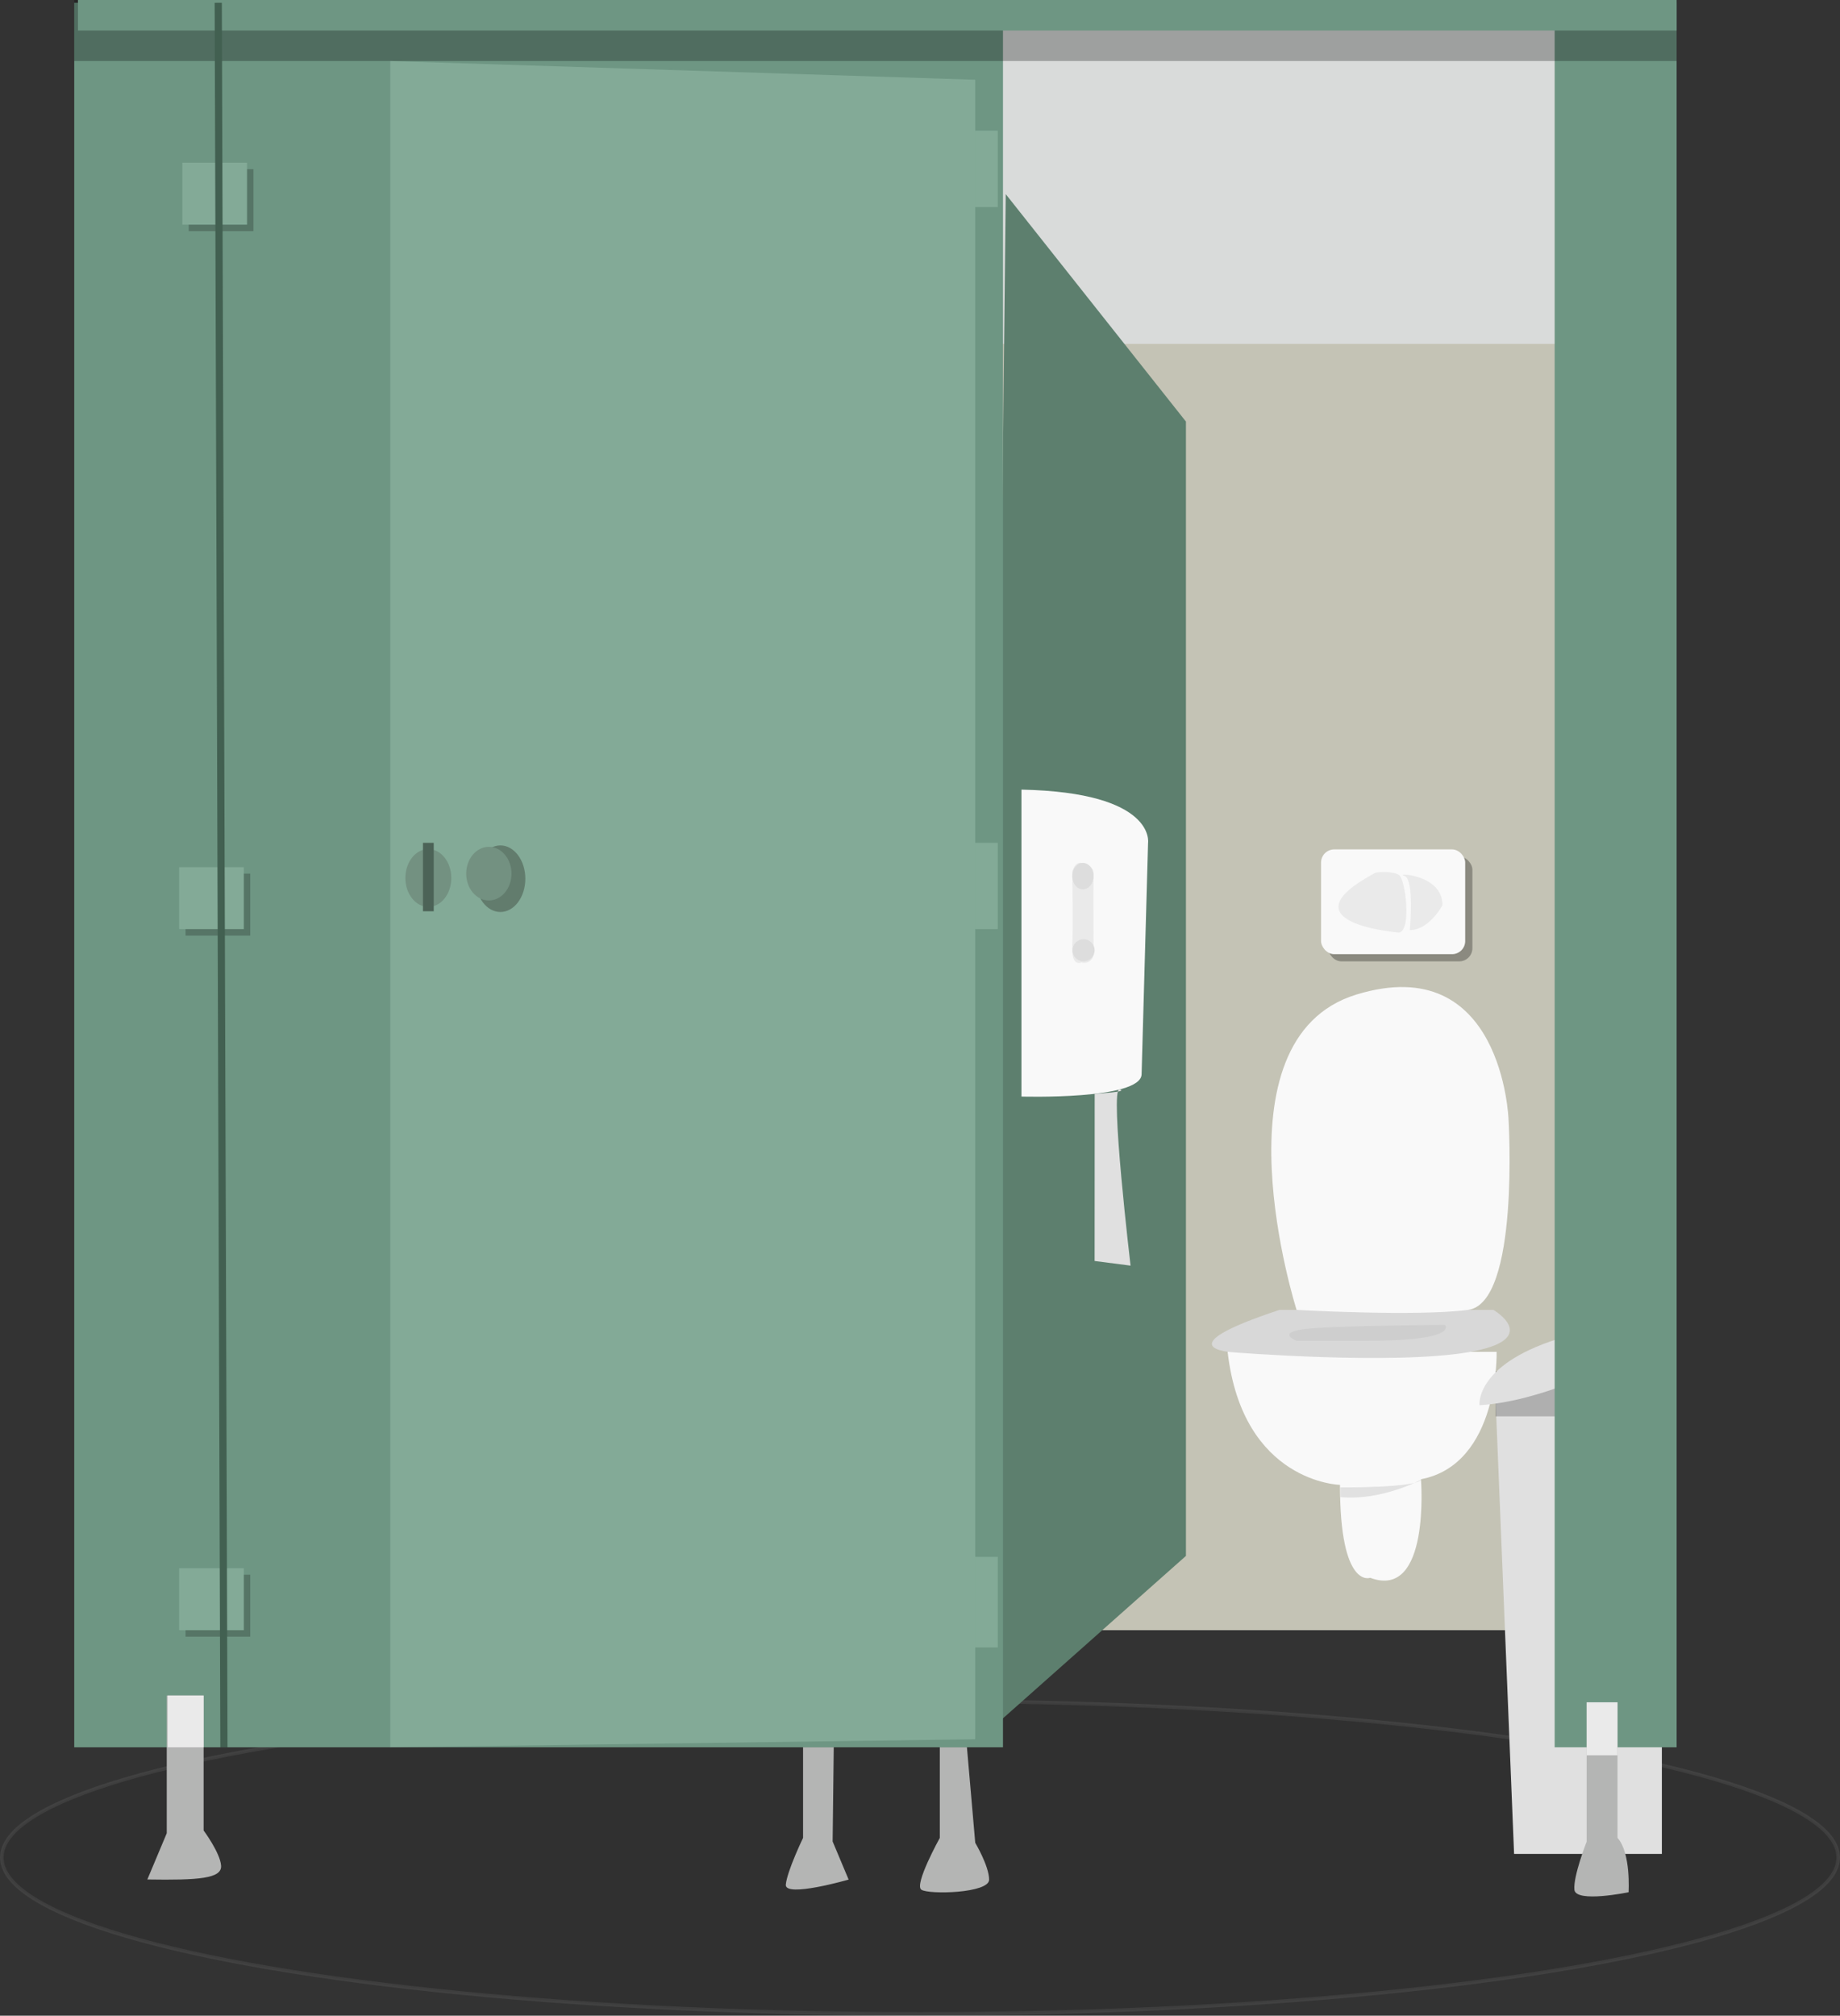 <svg xmlns="http://www.w3.org/2000/svg" viewBox="0 0 512 560.66">
  <rect x="0" y="0" width="512" height="560.66" fill="#333333" stroke="none"/>
  <defs>
    <style>
      .cls-1 {
        stroke: #fff;
        opacity: 0.07;
      }

      .cls-1, .cls-15, .cls-20 {
        stroke-miterlimit: 10;
      }

      .cls-2 {
        fill: #d9dbda;
      }

      .cls-3 {
        fill: #c4c3b5;
      }

      .cls-4 {
        fill: #5d7f6e;
      }

      .cls-5 {
        fill: #f9f9f9;
      }

      .cls-6 {
        opacity: 0.52;
      }

      .cls-7 {
        opacity: 0.19;
      }

      .cls-8 {
        fill: #d8d8d8;
      }

      .cls-9 {
        fill: #cecece;
      }

      .cls-10 {
        fill: #e0e0e0;
      }

      .cls-11 {
        opacity: 0.22;
      }

      .cls-12 {
        fill: #6e9683;
      }

      .cls-13 {
        opacity: 0.27;
      }

      .cls-14 {
        fill: #83aa97;
      }

      .cls-15, .cls-20 {
        fill: none;
      }

      .cls-15 {
        stroke: #426051;
        stroke-width: 2px;
      }

      .cls-16 {
        fill: #b4b5b4;
      }

      .cls-17 {
        fill: #eaeaea;
      }

      .cls-18 {
        fill: #627c6d;
      }

      .cls-19 {
        fill: #739181;
      }

      .cls-20 {
        stroke: #4c6357;
        stroke-width: 3px;
      }

      .cls-21 {
        opacity: 0.29;
      }

      .cls-22 {
        fill: #ddd;
      }
    </style>
  </defs>
  <title>wckot</title>
  <g id="Layer_2" data-name="Layer 2">
    <ellipse class="cls-1" cx="256" cy="516.66" rx="255.5" ry="43.5"/>
  </g>
  <g id="Layer_1" data-name="Layer 1">
    <rect class="cls-2" x="275.23" y="5.4" width="179.74" height="448.03"/>
    <rect class="cls-3" x="275.23" y="95.66" width="177.99" height="357.77"/>
    <polygon class="cls-4" points="275.23 481.37 330 432.77 330 117.26 279.86 54 275.23 481.37"/>
    <g>
      <path class="cls-5" d="M381.28,438.86s-8.42,3.3-8.42-25.85c0,0-27.06-.61-31.26-37h74.85s.82,31.23-21.05,35.44C395.4,411.47,398.11,445.17,381.28,438.86Z"/>
      <g class="cls-6">
        <path class="cls-7" d="M373,413.71s21.14.2,22.55-2.21c0,0-11,6-22.55,4.91Z"/>
      </g>
      <path class="cls-8" d="M343,376.13s-19.45-1.05,13-11.78h59.58s14,8.21-7.1,11.78S343,376.13,343,376.13Z"/>
      <path class="cls-9" d="M379.77,372.93h-19s-5.62-2.22,2-3.22,39.28-1.2,39.28-1.2S406.43,373,379.77,372.93Z"/>
      <path class="cls-5" d="M360.79,364.35s-24-75.29,16.65-87.72,42.32,34.67,42.32,34.67,3.18,51.19-11.29,53.05S360.79,364.35,360.79,364.35Z"/>
    </g>
    <polygon class="cls-10" points="462.43 515.66 421.31 515.66 416.14 388.8 462.43 374.74 462.43 515.66"/>
    <rect class="cls-11" x="416.14" y="381.41" width="46.29" height="12.54"/>
    <path class="cls-10" d="M411.69,390.86s-1.38-11,21.51-18.35l13.8,1.18,1.11,6S429.09,389.78,411.69,390.86Z"/>
    <polygon class="cls-12" points="20.66 481.37 20.66 0.77 466.54 0.77 466.54 486 432.6 486 432.6 7.71 279.09 7.71 279.09 486 20.66 486 20.66 481.37"/>
    <rect class="cls-13" x="20.66" width="445.89" height="16.97"/>
    <rect class="cls-12" x="21.69" width="444.86" height="8.49"/>
    <polygon class="cls-14" points="271.37 483.77 271.37 22.18 108.6 16.97 108.6 486 271.37 483.77"/>
    <rect class="cls-11" x="52.52" y="47.06" width="18" height="17.23"/>
    <rect class="cls-14" x="50.74" y="45.26" width="18" height="17.23"/>
    <rect class="cls-11" x="51.63" y="243" width="18" height="17.23"/>
    <rect class="cls-14" x="49.85" y="241.2" width="18" height="17.23"/>
    <rect class="cls-11" x="51.63" y="438" width="18" height="17.23"/>
    <rect class="cls-14" x="49.85" y="436.2" width="18" height="17.23"/>
    <line class="cls-15" x1="62.31" y1="486" x2="60.73" y2="0.77"/>
    <path class="cls-16" d="M41,522.77l5.4-12.86V471.6H56.66v37.54s4.59,6.17,4.86,9.77S55.37,523,41,522.77Z"/>
    <rect class="cls-17" x="46.63" y="471.6" width="10.03" height="14.4"/>
    <path class="cls-16" d="M223.46,486v25.2s-4.46,9.26-4.8,13,17.48-1.4,17.48-1.4l-4.45-10.6L232,486h-8.57"/>
    <path class="cls-16" d="M261.51,486v25.2s-7.2,13-5.14,14.41,18.86,1,18.86-2.78-3.86-10.26-3.86-10.26L269.06,486h-7.55"/>
    <path class="cls-16" d="M441.51,473.49v38.74s-3.77,9.61-3.42,13.38,15.08.71,15.08.71.69-11-3.08-15.12V473.49Z"/>
    <rect class="cls-17" x="441.51" y="473.49" width="8.57" height="14.74"/>
    <ellipse class="cls-18" cx="139.24" cy="244.41" rx="6.94" ry="9.26"/>
    <ellipse class="cls-19" cx="136.03" cy="243" rx="6.3" ry="7.46"/>
    <ellipse class="cls-19" cx="119.19" cy="244.21" rx="6.39" ry="8.04"/>
    <line class="cls-20" x1="119.19" y1="253.46" x2="119.19" y2="234.43"/>
    <path class="cls-10" d="M416.14,396.39"/>
    <rect class="cls-14" x="271.37" y="433.03" width="6.27" height="25.2"/>
    <rect class="cls-14" x="271.37" y="234.43" width="6.27" height="24"/>
    <rect class="cls-14" x="271.37" y="36.34" width="6.27" height="21.26"/>
    <rect class="cls-21" x="369.6" y="238.26" width="40.11" height="29.14" rx="3.66"/>
    <rect class="cls-5" x="367.6" y="236.26" width="40.11" height="29.14" rx="3.66"/>
    <path class="cls-17" d="M389.37,259.4s-33.26-2.57-6.51-16.71c0,0,4.8-.6,6.51.77S392.8,258.54,389.37,259.4Z"/>
    <path class="cls-17" d="M401.37,251.82s-3.72,6.94-9.08,6.86c0,0,1.37-14.23-1.55-15.09S401.54,243.08,401.37,251.82Z"/>
    <path class="cls-5" d="M284.23,305s33.17,1,33.43-6.17l1.8-64.37s2.31-14.06-35.23-14.83Z"/>
    <path class="cls-17" d="M300.94,267.69s-2.83,1.41-2.57-4.38,0-20.75,0-20.75.54-2.9,2.59-2.52,3.47,1.33,3.35,3.24,0,22.12,0,22.12A2.58,2.58,0,0,1,300.94,267.69Z"/>
    <ellipse class="cls-22" cx="301.32" cy="243.69" rx="2.97" ry="3.68"/>
    <circle class="cls-22" cx="301.51" cy="264.32" r="3.08"/>
    <path class="cls-10" d="M304.59,350.74l10,1.29s-5.87-49.67-3.06-49-6.92,1.21-6.92,1.21Z"/>
  </g>
</svg>
